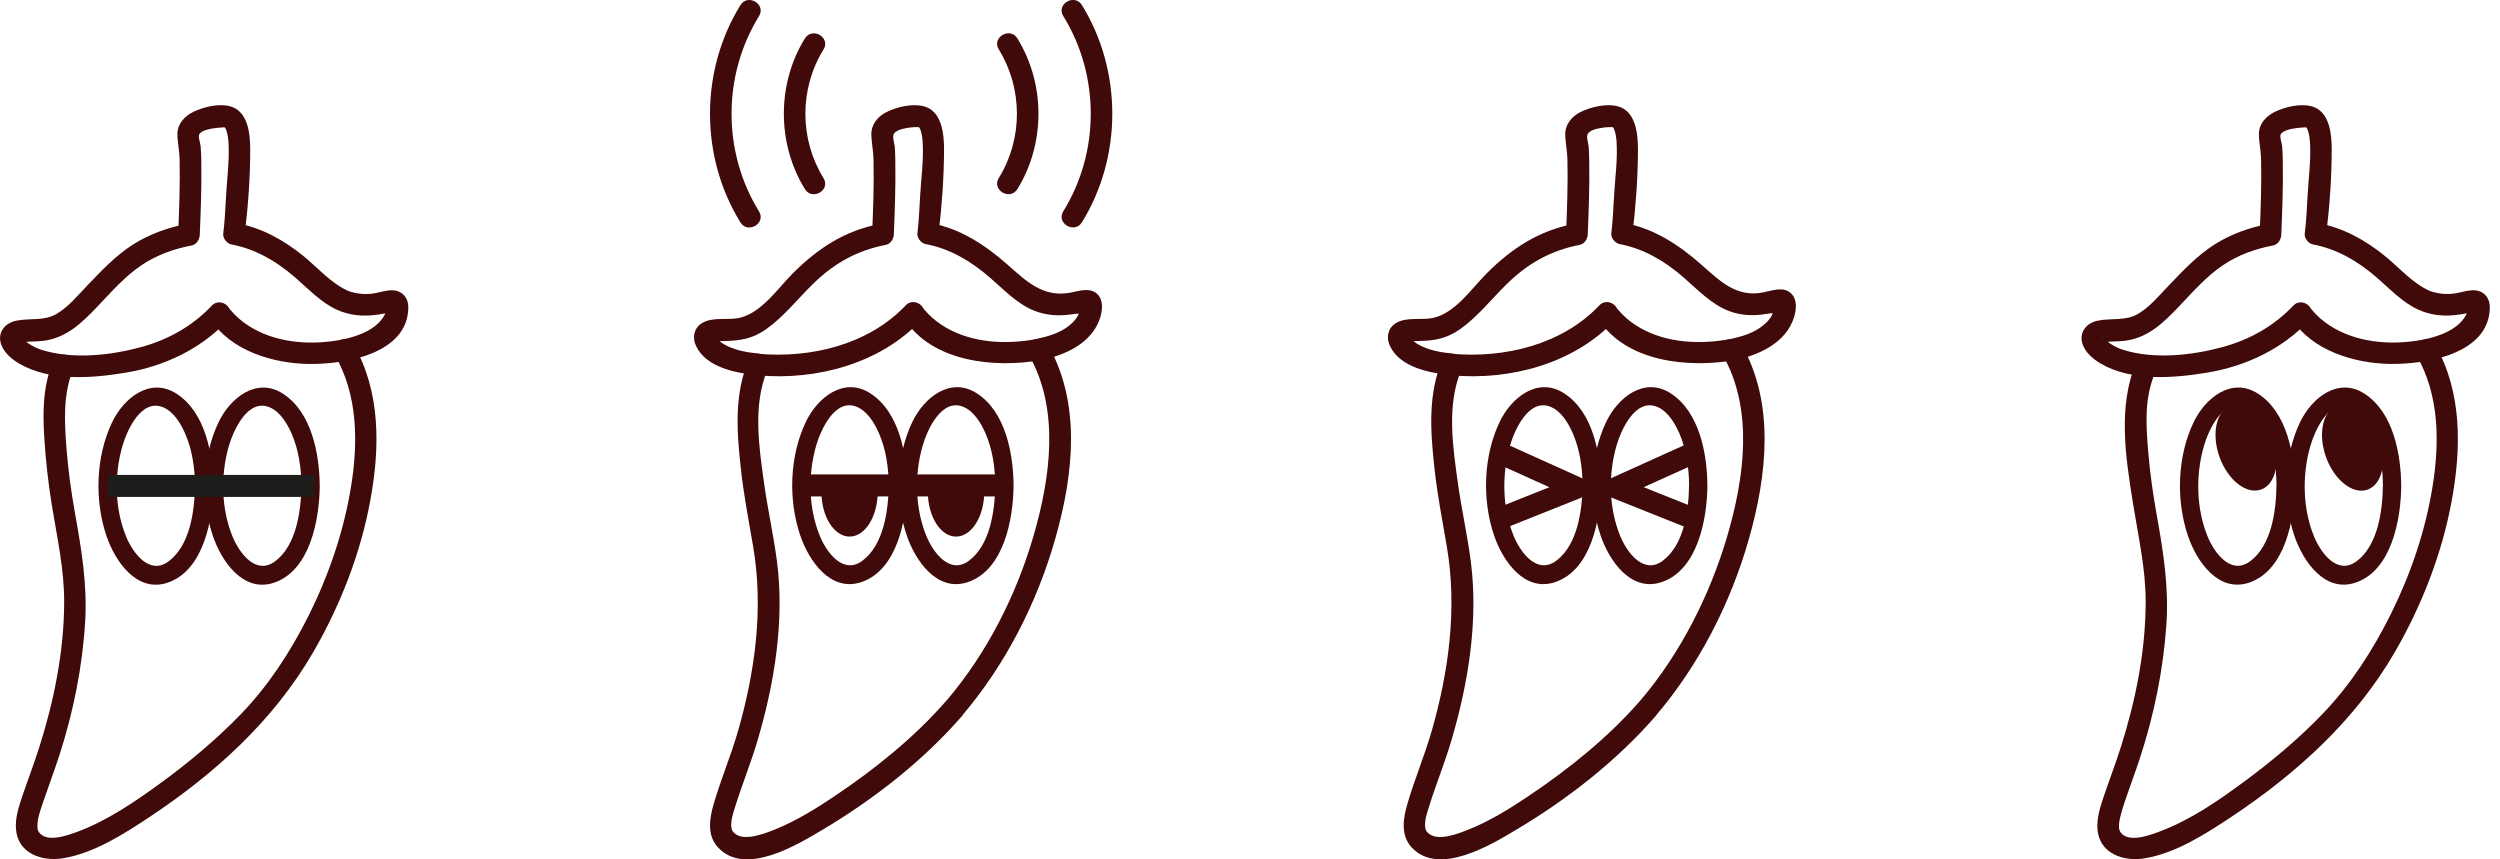 <svg width="227" height="78" viewBox="0 0 227 78" fill="none" xmlns="http://www.w3.org/2000/svg">
<path d="M30.427 32.274C32.486 35.88 32.526 40.119 31.883 44.136C31.241 48.154 29.871 52.195 28.03 55.88C26.409 59.123 24.404 62.223 21.882 64.833C19.681 67.11 17.23 69.166 14.677 71.033C12.304 72.765 9.751 74.52 6.986 75.54C6.211 75.825 5.2 76.157 4.433 76.055C4.088 76.007 3.893 75.912 3.681 75.722C3.517 75.572 3.43 75.398 3.415 75.279C3.321 74.465 3.65 73.619 3.916 72.828C4.394 71.412 4.926 70.013 5.388 68.589C6.665 64.643 7.503 60.483 7.738 56.339C7.926 53.033 7.393 49.862 6.814 46.62C6.469 44.698 6.203 42.768 6.046 40.823C5.85 38.284 5.694 35.777 6.696 33.381C7.182 32.211 5.287 31.697 4.809 32.859C3.877 35.097 3.877 37.446 4.026 39.834C4.151 41.827 4.378 43.804 4.691 45.773C5.177 48.779 5.85 51.728 5.827 54.797C5.796 59.194 4.903 63.639 3.579 67.806C3.102 69.317 2.53 70.803 2.021 72.306C1.707 73.247 1.371 74.267 1.449 75.279C1.621 77.518 3.83 78.245 5.733 77.929C8.552 77.462 11.231 75.738 13.573 74.188C19.494 70.258 24.843 65.434 28.445 59.21C30.904 54.963 32.745 50.25 33.63 45.402C34.507 40.633 34.57 35.588 32.103 31.27C31.476 30.17 29.785 31.159 30.411 32.266L30.427 32.274Z" fill="#410A0A"/>
<path d="M31.68 26.445C30.09 25.757 28.907 24.358 27.584 23.274C25.782 21.803 23.801 20.704 21.506 20.261L22.227 21.218C22.532 18.719 22.72 16.093 22.72 13.579C22.72 12.171 22.532 10.099 20.903 9.656C19.877 9.371 18.483 9.711 17.575 10.146C16.799 10.518 16.133 11.198 16.11 12.116C16.094 12.859 16.29 13.634 16.306 14.393C16.361 16.694 16.274 19.004 16.173 21.305L16.893 20.348C15.209 20.672 13.565 21.265 12.108 22.183C10.534 23.179 9.226 24.563 7.941 25.908C7.072 26.809 6.226 27.861 5.138 28.502C3.986 29.174 2.725 28.865 1.48 29.118C0.446 29.324 -0.251 30.178 0.094 31.238C0.352 32.029 1.073 32.622 1.762 33.025C4.558 34.646 8.356 34.346 11.403 33.84C14.888 33.262 18.178 31.728 20.629 29.134L19.094 28.936C20.911 31.87 24.874 33.017 28.085 33.049C31.296 33.081 36.99 32.155 37.076 27.964C37.099 26.959 36.434 26.303 35.447 26.358C34.93 26.39 34.436 26.564 33.927 26.643C33.066 26.77 32.275 26.667 31.46 26.366C30.278 25.923 29.769 27.837 30.943 28.272C32.243 28.755 33.528 28.739 34.867 28.47C34.961 28.454 35.525 28.399 35.564 28.328C35.58 28.304 35.212 27.877 35.118 27.924C35.079 27.94 35.102 28.185 35.016 28.383C34.429 29.83 32.58 30.534 31.053 30.834C28.429 31.349 25.422 31.19 23.041 29.862C22.383 29.498 21.78 29.055 21.256 28.509C21.169 28.422 20.762 27.94 20.919 28.146C20.864 28.082 20.817 28.011 20.778 27.94C20.449 27.41 19.689 27.268 19.243 27.742C17.465 29.625 15.233 30.866 12.758 31.53C9.97 32.282 6.579 32.645 3.783 31.768C3.093 31.554 2.412 31.119 2.013 30.724C1.88 30.597 1.966 30.597 1.95 30.613C2.075 30.55 1.715 30.985 1.793 31.08C1.817 31.103 2.577 31.016 2.663 31.016C3.093 31.009 3.524 30.993 3.947 30.945C6.046 30.684 7.464 29.285 8.866 27.814C10.103 26.517 11.332 25.101 12.821 24.097C14.215 23.155 15.781 22.594 17.418 22.286C17.849 22.199 18.123 21.74 18.138 21.329C18.232 19.178 18.311 17.019 18.279 14.86C18.279 14.33 18.264 13.8 18.217 13.27C18.193 13.001 17.99 12.463 18.076 12.234C18.24 11.807 19.219 11.673 19.642 11.617C19.814 11.594 19.987 11.586 20.159 11.578C20.457 11.562 20.292 11.522 20.457 11.601C20.316 11.53 20.464 11.578 20.543 11.807C20.684 12.21 20.731 12.622 20.754 13.049C20.832 14.622 20.613 16.228 20.527 17.794C20.464 18.94 20.41 20.095 20.269 21.234C20.222 21.629 20.605 22.112 20.989 22.191C23.198 22.61 25.038 23.685 26.738 25.14C27.983 26.208 29.166 27.513 30.693 28.169C31.836 28.66 32.839 26.959 31.68 26.461V26.445Z" fill="#410A0A"/>
<path d="M17.7 44.12C17.676 46.358 17.261 49.522 15.311 50.969C13.58 52.258 12.085 50.234 11.466 48.755C10.409 46.208 10.354 43.116 11.121 40.483C11.544 39.043 12.844 36.149 14.826 36.987C15.789 37.398 16.416 38.466 16.823 39.391C17.465 40.878 17.692 42.515 17.708 44.128C17.716 45.204 19.376 45.212 19.368 44.128C19.345 41.242 18.648 37.43 16.024 35.745C13.62 34.203 11.223 36.149 10.174 38.355C8.693 41.463 8.568 45.425 9.672 48.676C10.448 50.961 12.413 53.84 15.202 52.914C18.507 51.815 19.345 47.126 19.368 44.136C19.376 43.061 17.716 43.053 17.708 44.136L17.7 44.12Z" fill="#410A0A"/>
<path d="M27.364 44.12C27.34 46.358 26.925 49.522 24.975 50.969C23.244 52.258 21.749 50.234 21.13 48.755C20.073 46.208 20.018 43.116 20.785 40.483C21.208 39.043 22.508 36.149 24.49 36.987C25.453 37.398 26.08 38.466 26.487 39.391C27.129 40.878 27.356 42.515 27.372 44.128C27.38 45.204 29.04 45.212 29.032 44.128C29.009 41.242 28.312 37.43 25.688 35.745C23.284 34.203 20.887 36.149 19.838 38.355C18.357 41.463 18.232 45.425 19.336 48.676C20.112 50.961 22.078 53.84 24.866 52.914C28.171 51.815 29.009 47.126 29.032 44.136C29.04 43.061 27.38 43.053 27.372 44.136L27.364 44.12Z" fill="#410A0A"/>
<path d="M9.79 44.121H28.539" stroke="#1D1D1B" stroke-width="2" stroke-miterlimit="10"/>
<g clip-path="url(#clip0_754_4212)">
<path d="M79.697 44.653C79.697 46.897 78.554 48.722 77.144 48.722C75.734 48.722 74.583 46.897 74.583 44.653C74.583 44.455 74.591 44.266 74.614 44.076H79.666C79.689 44.266 79.697 44.455 79.697 44.653Z" fill="#410A0A"/>
<path d="M89.37 44.653C89.37 46.897 88.219 48.722 86.809 48.722C85.399 48.722 84.248 46.897 84.248 44.653C84.248 44.455 84.256 44.266 84.279 44.076H89.339C89.362 44.266 89.37 44.455 89.37 44.653Z" fill="#410A0A"/>
<path d="M85.971 63.574C83.057 66.932 79.478 69.807 75.805 72.272C74.082 73.434 72.265 74.555 70.331 75.33C69.305 75.741 67.644 76.357 66.791 75.733C66.501 75.519 66.423 75.361 66.399 75.045C66.36 74.445 66.564 73.844 66.752 73.252C67.386 71.214 68.201 69.231 68.803 67.177C70.323 62.01 71.247 56.369 70.55 50.981C70.245 48.627 69.72 46.312 69.391 43.965C68.921 40.624 68.334 36.792 69.681 33.592L68.835 34.082C74.114 34.556 79.901 33.031 83.621 29.089L82.086 28.892C84.577 32.905 90.396 33.442 94.531 32.692L93.427 32.241C96.246 37.171 95.377 43.357 93.865 48.587C92.291 54.023 89.636 59.268 85.979 63.574C85.164 64.538 86.543 65.936 87.365 64.972C91.32 60.327 94.186 54.694 95.847 48.816C97.507 42.938 98.165 36.571 95.126 31.254C94.891 30.851 94.453 30.724 94.022 30.803C91.359 31.285 88.367 31.151 85.963 29.784C85.321 29.421 84.733 28.979 84.224 28.441C84.154 28.37 83.762 27.904 83.927 28.117C83.872 28.054 83.825 27.983 83.786 27.912C83.457 27.383 82.697 27.24 82.251 27.714C78.86 31.301 73.628 32.549 68.843 32.123C68.537 32.099 68.122 32.32 67.997 32.613C66.658 35.804 66.892 39.107 67.261 42.48C67.519 44.89 67.981 47.26 68.388 49.638C69.344 55.239 68.569 60.959 67.01 66.387C66.368 68.614 65.459 70.755 64.809 72.983C64.425 74.279 64.175 75.82 65.169 76.918C67.629 79.62 72.391 76.712 74.748 75.306C79.345 72.565 83.848 69.057 87.373 64.988C88.195 64.032 86.817 62.634 85.987 63.59L85.971 63.574Z" fill="#410A0A"/>
<path d="M94.531 32.7C96.692 32.257 99.151 31.167 99.888 28.868C100.107 28.18 100.209 27.264 99.645 26.711C98.963 26.04 97.93 26.442 97.131 26.585C94.664 27.011 93.176 25.518 91.46 24.009C89.416 22.216 87.216 20.77 84.506 20.249L85.226 21.204C85.524 18.708 85.712 16.085 85.72 13.573C85.72 12.151 85.524 10.073 83.871 9.646C82.83 9.378 81.412 9.717 80.496 10.176C79.681 10.586 79.078 11.321 79.118 12.277C79.141 12.996 79.29 13.675 79.313 14.426C79.368 16.709 79.282 19 79.188 21.284L79.909 20.328C76.737 20.936 74.277 22.532 72.006 24.799C70.643 26.166 69.21 28.323 67.244 28.836C66.117 29.129 64.715 28.71 63.697 29.366C62.984 29.832 62.851 30.693 63.203 31.42C64.143 33.411 66.939 33.892 68.85 34.074C70.103 34.193 70.095 32.218 68.85 32.099C67.785 31.996 66.657 31.799 65.717 31.246C65.451 31.088 65.255 30.914 65.044 30.701C64.864 30.511 65.028 30.503 64.965 30.606C64.597 31.191 64.895 31.001 65.255 30.977C65.537 30.962 65.819 30.969 66.101 30.954C66.602 30.938 67.103 30.89 67.597 30.78C68.31 30.622 68.991 30.306 69.586 29.879C71.2 28.726 72.468 27.09 73.886 25.716C75.773 23.883 77.856 22.729 80.441 22.232C80.872 22.153 81.146 21.686 81.162 21.276C81.248 19.103 81.334 16.915 81.295 14.742C81.295 14.284 81.279 13.826 81.248 13.367C81.224 13.059 81.06 12.585 81.115 12.285C81.216 11.795 82.117 11.653 82.611 11.582C82.783 11.558 82.955 11.55 83.12 11.542C83.206 11.542 83.3 11.542 83.386 11.542C83.496 11.542 83.26 11.463 83.488 11.574C83.339 11.503 83.496 11.558 83.574 11.779C83.699 12.143 83.754 12.506 83.777 12.886C83.879 14.497 83.644 16.148 83.55 17.76C83.488 18.905 83.433 20.059 83.3 21.197C83.253 21.592 83.636 22.074 84.02 22.153C86.268 22.587 88.132 23.693 89.855 25.178C91.132 26.285 92.353 27.604 93.951 28.228C95.047 28.655 96.199 28.71 97.35 28.536C97.687 28.489 98.282 28.473 98.587 28.299C98.611 28.299 98.634 28.299 98.658 28.299C98.963 28.315 98.791 28.149 98.133 27.801C98.18 27.778 98.047 28.086 98.125 27.975C98 28.149 97.977 28.481 97.859 28.686C97.687 28.994 97.444 29.255 97.178 29.484C96.3 30.235 95.141 30.558 94.045 30.788C92.808 31.041 93.332 32.944 94.562 32.692L94.531 32.7Z" fill="#410A0A"/>
<path d="M80.692 44.076C80.669 46.312 80.254 49.472 78.303 50.917C76.573 52.205 75.077 50.183 74.458 48.705C73.401 46.161 73.346 43.072 74.113 40.442C74.536 39.004 75.836 36.112 77.818 36.95C78.781 37.36 79.408 38.427 79.815 39.351C80.457 40.837 80.684 42.472 80.7 44.084C80.708 45.158 82.368 45.166 82.36 44.084C82.337 41.2 81.64 37.392 79.016 35.709C76.612 34.169 74.215 36.112 73.166 38.316C71.686 41.421 71.56 45.379 72.665 48.626C73.44 50.91 75.406 53.785 78.194 52.861C81.499 51.763 82.337 47.078 82.36 44.092C82.368 43.017 80.708 43.009 80.7 44.092L80.692 44.076Z" fill="#410A0A"/>
<path d="M90.364 44.076C90.341 46.312 89.925 49.472 87.975 50.917C86.244 52.205 84.749 50.183 84.13 48.705C83.073 46.161 83.018 43.072 83.785 40.442C84.208 39.004 85.508 36.112 87.49 36.95C88.453 37.36 89.08 38.427 89.487 39.351C90.129 40.837 90.356 42.472 90.372 44.084C90.38 45.158 92.04 45.166 92.032 44.084C92.009 41.2 91.312 37.392 88.688 35.709C86.284 34.169 83.887 36.112 82.838 38.316C81.357 41.421 81.232 45.379 82.336 48.626C83.112 50.91 85.078 53.785 87.866 52.861C91.171 51.763 92.009 47.078 92.032 44.092C92.04 43.017 90.38 43.009 90.372 44.092L90.364 44.076Z" fill="#410A0A"/>
<path d="M73.088 3.484C70.535 7.616 70.535 13.036 73.088 17.175C73.753 18.25 75.445 17.262 74.779 16.18C72.579 12.617 72.579 8.042 74.779 4.487C75.445 3.405 73.753 2.41 73.088 3.492V3.484Z" fill="#410A0A"/>
<path d="M67.23 0.466C63.548 6.431 63.548 14.236 67.23 20.193C67.895 21.268 69.587 20.28 68.921 19.198C65.593 13.81 65.593 6.857 68.921 1.461C69.587 0.379 67.895 -0.616 67.23 0.466Z" fill="#410A0A"/>
<path d="M92.377 17.175C94.93 13.043 94.93 7.624 92.377 3.484C91.712 2.41 90.02 3.397 90.686 4.479C92.886 8.042 92.886 12.617 90.686 16.172C90.02 17.254 91.712 18.25 92.377 17.167V17.175Z" fill="#410A0A"/>
<path d="M98.236 20.193C101.917 14.228 101.917 6.423 98.236 0.458C97.57 -0.616 95.878 0.371 96.544 1.454C99.873 6.849 99.873 13.802 96.544 19.19C95.878 20.272 97.57 21.268 98.236 20.185V20.193Z" fill="#410A0A"/>
<path d="M72.79 44.076H74.803H79.854H84.467H89.527H91.539" stroke="#410A0A" stroke-width="2" stroke-miterlimit="10"/>
</g>
<g clip-path="url(#clip1_754_4212)">
<path d="M148.971 63.574C146.057 66.932 142.478 69.807 138.805 72.272C137.082 73.434 135.265 74.555 133.331 75.33C132.305 75.741 130.644 76.357 129.791 75.733C129.501 75.519 129.423 75.361 129.399 75.045C129.36 74.445 129.564 73.844 129.752 73.252C130.386 71.214 131.2 69.231 131.804 67.177C133.323 62.01 134.247 56.369 133.55 50.981C133.245 48.627 132.72 46.312 132.391 43.965C131.921 40.624 131.334 36.792 132.681 33.592L131.835 34.082C137.114 34.556 142.901 33.031 146.621 29.089L145.086 28.892C147.577 32.905 153.396 33.442 157.531 32.692L156.427 32.241C159.27 37.218 158.369 43.476 156.818 48.737C155.268 53.999 152.605 59.308 148.971 63.574C148.156 64.538 149.535 65.936 150.357 64.972C154.281 60.367 157.132 54.789 158.792 48.966C160.452 43.144 161.181 36.61 158.111 31.254C157.876 30.851 157.437 30.724 157.006 30.803C154.344 31.285 151.352 31.151 148.947 29.784C148.305 29.421 147.718 28.979 147.209 28.441C147.138 28.37 146.747 27.904 146.911 28.117C146.856 28.054 146.809 27.983 146.77 27.912C146.441 27.383 145.682 27.24 145.235 27.714C141.844 31.301 136.612 32.549 131.827 32.123C131.522 32.099 131.107 32.32 130.981 32.613C129.642 35.797 129.877 39.107 130.245 42.48C130.503 44.89 130.966 47.26 131.373 49.638C132.328 55.239 131.553 60.959 129.994 66.387C129.352 68.614 128.444 70.755 127.794 72.983C127.41 74.279 127.159 75.82 128.154 76.918C130.613 79.62 135.375 76.712 137.732 75.306C142.33 72.565 146.833 69.057 150.357 64.988C151.179 64.032 149.801 62.634 148.971 63.59V63.574Z" fill="#410A0A"/>
<path d="M157.53 32.7C159.7 32.249 162.167 31.135 162.895 28.82C163.115 28.125 163.209 27.201 162.637 26.648C161.948 25.976 160.922 26.387 160.123 26.545C157.664 27.043 156.16 25.51 154.46 24.009C152.416 22.216 150.216 20.77 147.514 20.249L148.234 21.204C148.532 18.708 148.72 16.085 148.728 13.573C148.728 12.151 148.532 10.073 146.879 9.646C145.838 9.378 144.42 9.717 143.504 10.176C142.689 10.586 142.086 11.321 142.125 12.277C142.149 12.996 142.298 13.675 142.321 14.426C142.376 16.709 142.29 19 142.196 21.284L142.916 20.328C139.744 20.936 137.285 22.532 135.014 24.799C133.651 26.166 132.218 28.323 130.252 28.836C129.124 29.129 127.723 28.71 126.704 29.366C125.992 29.832 125.859 30.693 126.211 31.42C127.151 33.411 129.947 33.892 131.858 34.074C133.111 34.193 133.103 32.218 131.858 32.099C130.793 31.996 129.665 31.799 128.725 31.246C128.459 31.088 128.263 30.914 128.051 30.701C127.871 30.511 128.036 30.503 127.973 30.606C127.605 31.191 127.903 31.001 128.263 30.977C128.545 30.962 128.827 30.969 129.109 30.954C129.61 30.938 130.111 30.89 130.605 30.78C131.317 30.622 131.999 30.306 132.594 29.879C134.207 28.726 135.476 27.09 136.894 25.716C138.781 23.883 140.864 22.729 143.449 22.232C143.88 22.153 144.154 21.686 144.169 21.276C144.256 19.103 144.342 16.915 144.303 14.742C144.303 14.284 144.287 13.826 144.256 13.367C144.232 13.059 144.068 12.585 144.122 12.285C144.224 11.795 145.125 11.653 145.618 11.582C145.791 11.558 145.963 11.55 146.127 11.542C146.213 11.542 146.307 11.542 146.394 11.542C146.503 11.542 146.268 11.463 146.495 11.574C146.347 11.503 146.503 11.558 146.582 11.779C146.707 12.143 146.762 12.506 146.785 12.886C146.887 14.497 146.652 16.148 146.558 17.76C146.495 18.905 146.441 20.059 146.307 21.197C146.26 21.592 146.644 22.074 147.028 22.153C149.276 22.587 151.14 23.693 152.855 25.178C154.131 26.285 155.353 27.604 156.959 28.228C158.055 28.655 159.206 28.702 160.358 28.505C160.687 28.449 161.298 28.418 161.587 28.244C161.611 28.244 161.634 28.244 161.658 28.244C161.963 28.252 161.791 28.086 161.141 27.754C161.188 27.73 161.055 28.046 161.141 27.928C161.016 28.109 160.992 28.449 160.875 28.655C160.702 28.971 160.46 29.239 160.185 29.468C159.308 30.235 158.157 30.566 157.045 30.796C155.815 31.048 156.332 32.952 157.562 32.7H157.53Z" fill="#410A0A"/>
<path d="M143.692 44.076C143.669 46.312 143.254 49.472 141.303 50.917C139.573 52.205 138.077 50.183 137.458 48.705C136.401 46.161 136.346 43.072 137.113 40.442C137.536 39.004 138.836 36.112 140.818 36.95C141.781 37.36 142.408 38.427 142.815 39.351C143.457 40.837 143.684 42.472 143.7 44.084C143.708 45.158 145.368 45.166 145.36 44.084C145.337 41.2 144.64 37.392 142.016 35.709C139.612 34.169 137.215 36.112 136.166 38.316C134.685 41.421 134.56 45.379 135.664 48.626C136.44 50.91 138.406 53.785 141.194 52.861C144.499 51.763 145.337 47.078 145.36 44.092C145.368 43.017 143.708 43.009 143.7 44.092L143.692 44.076Z" fill="#410A0A"/>
<path d="M153.364 44.076C153.34 46.312 152.925 49.472 150.975 50.917C149.244 52.205 147.749 50.183 147.13 48.705C146.073 46.161 146.018 43.072 146.785 40.442C147.208 39.004 148.508 36.112 150.49 36.95C151.453 37.36 152.08 38.427 152.487 39.351C153.129 40.837 153.356 42.472 153.372 44.084C153.38 45.158 155.04 45.166 155.032 44.084C155.009 41.2 154.312 37.392 151.688 35.709C149.284 34.169 146.887 36.112 145.838 38.316C144.357 41.421 144.232 45.379 145.336 48.626C146.112 50.91 148.077 53.785 150.866 52.861C154.171 51.763 155.009 47.078 155.032 44.092C155.04 43.017 153.38 43.009 153.372 44.092L153.364 44.076Z" fill="#410A0A"/>
<path d="M135.947 42.101C137.912 42.986 139.878 43.878 141.844 44.763L142.69 45.142L142.925 43.341C141.029 44.099 139.126 44.858 137.231 45.616L136.417 45.94C135.923 46.138 135.579 46.604 135.735 47.157C135.86 47.631 136.448 48.042 136.941 47.844C138.837 47.086 140.74 46.327 142.635 45.569L143.45 45.245C143.818 45.095 144.1 44.842 144.154 44.423C144.194 44.068 144.045 43.602 143.684 43.436C141.719 42.551 139.753 41.658 137.787 40.773L136.941 40.394C136.456 40.173 135.892 40.252 135.602 40.75C135.359 41.169 135.469 41.88 135.954 42.101H135.947Z" fill="#410A0A"/>
<path d="M152.988 40.394C151.023 41.279 149.057 42.172 147.091 43.057L146.245 43.436C145.9 43.594 145.728 44.068 145.775 44.423C145.838 44.842 146.096 45.095 146.48 45.245C148.375 46.004 150.278 46.762 152.174 47.52L152.988 47.844C153.482 48.042 154.061 47.631 154.194 47.157C154.351 46.596 154.006 46.138 153.513 45.94C151.618 45.182 149.715 44.423 147.819 43.665L147.005 43.341L147.24 45.142C149.206 44.258 151.171 43.365 153.137 42.48L153.983 42.101C154.469 41.88 154.578 41.176 154.335 40.75C154.046 40.252 153.482 40.173 152.996 40.394H152.988Z" fill="#410A0A"/>
</g>
<g clip-path="url(#clip2_754_4212)">
<path d="M219.427 32.271C221.486 35.877 221.526 40.115 220.883 44.132C220.241 48.149 218.91 52.087 217.101 55.732C215.479 58.998 213.475 62.122 210.953 64.755C208.799 67.008 206.387 69.033 203.888 70.883C201.39 72.734 198.939 74.418 196.158 75.478C195.336 75.794 194.255 76.173 193.433 76.055C192.83 75.976 192.485 75.651 192.415 75.225C192.321 74.655 192.673 73.572 192.916 72.836C193.362 71.5 193.864 70.187 194.302 68.851C195.594 64.905 196.44 60.77 196.714 56.618C196.934 53.297 196.432 50.102 195.845 46.844C195.508 44.954 195.226 43.057 195.07 41.143C194.858 38.636 194.678 36.201 195.681 33.836C196.174 32.682 194.482 31.67 193.989 32.84C192.282 36.881 192.994 41.435 193.668 45.658C194.146 48.663 194.835 51.612 194.827 54.681C194.819 59.117 193.918 63.6 192.579 67.815C192.101 69.325 191.53 70.812 191.021 72.314C190.707 73.255 190.371 74.276 190.449 75.288C190.621 77.526 192.83 78.253 194.733 77.937C197.552 77.47 200.231 75.746 202.573 74.197C208.493 70.258 213.843 65.443 217.445 59.22C219.881 55.013 221.706 50.355 222.599 45.563C223.491 40.771 223.593 35.647 221.103 31.282C220.476 30.183 218.785 31.172 219.411 32.279L219.427 32.271Z" fill="#410A0A"/>
<path d="M220.68 26.443C219.09 25.755 217.907 24.355 216.584 23.272C214.782 21.801 212.801 20.702 210.506 20.259L211.227 21.216C211.532 18.717 211.72 16.092 211.72 13.577C211.72 12.17 211.532 10.098 209.903 9.655C208.877 9.37 207.483 9.71 206.575 10.145C205.799 10.517 205.133 11.197 205.11 12.114C205.094 12.857 205.29 13.633 205.306 14.392C205.361 16.693 205.274 19.002 205.173 21.303L205.893 20.346C204.209 20.67 202.565 21.263 201.108 22.18C199.534 23.177 198.226 24.561 196.941 25.905C196.072 26.806 195.226 27.858 194.138 28.499C192.986 29.171 191.725 28.862 190.48 29.116C189.446 29.321 188.749 30.175 189.094 31.235C189.352 32.025 190.073 32.618 190.762 33.022C193.558 34.643 197.356 34.342 200.403 33.836C203.888 33.259 207.178 31.725 209.629 29.131L208.094 28.934C209.911 31.867 213.874 33.014 217.085 33.045C220.296 33.077 225.99 32.152 226.076 27.961C226.099 26.957 225.434 26.3 224.447 26.356C223.93 26.387 223.436 26.561 222.927 26.64C222.066 26.767 221.275 26.664 220.46 26.364C219.278 25.921 218.769 27.834 219.943 28.269C221.244 28.752 222.528 28.736 223.867 28.467C223.961 28.451 224.525 28.396 224.564 28.325C224.58 28.301 224.212 27.874 224.118 27.921C224.079 27.937 224.102 28.182 224.016 28.38C223.429 29.827 221.58 30.531 220.053 30.831C217.429 31.345 214.422 31.187 212.041 29.859C211.383 29.495 210.78 29.052 210.255 28.507C210.169 28.42 209.762 27.937 209.919 28.143C209.864 28.08 209.817 28.008 209.778 27.937C209.449 27.407 208.689 27.265 208.243 27.739C206.465 29.622 204.233 30.863 201.758 31.527C198.97 32.279 195.579 32.642 192.783 31.765C192.093 31.551 191.412 31.116 191.013 30.721C190.88 30.594 190.966 30.594 190.95 30.61C191.075 30.547 190.715 30.982 190.793 31.076C190.817 31.1 191.577 31.013 191.663 31.013C192.093 31.005 192.524 30.989 192.947 30.942C195.046 30.681 196.464 29.282 197.866 27.811C199.103 26.514 200.333 25.098 201.821 24.094C203.215 23.153 204.781 22.592 206.418 22.283C206.849 22.196 207.123 21.738 207.138 21.326C207.232 19.176 207.311 17.017 207.279 14.858C207.279 14.328 207.264 13.799 207.217 13.269C207.193 13 206.99 12.462 207.076 12.233C207.24 11.806 208.219 11.671 208.642 11.616C208.814 11.592 208.987 11.584 209.159 11.576C209.457 11.561 209.292 11.521 209.457 11.6C209.316 11.529 209.464 11.576 209.543 11.806C209.684 12.209 209.731 12.62 209.754 13.047C209.833 14.621 209.613 16.226 209.527 17.792C209.464 18.938 209.41 20.093 209.269 21.232C209.222 21.627 209.605 22.109 209.989 22.188C212.198 22.608 214.038 23.683 215.738 25.138C216.983 26.206 218.166 27.51 219.693 28.166C220.836 28.657 221.839 26.957 220.68 26.459V26.443Z" fill="#410A0A"/>
<path d="M206.7 44.116C206.676 46.354 206.261 49.517 204.311 50.964C202.58 52.253 201.084 50.229 200.466 48.75C199.408 46.204 199.354 43.112 200.121 40.479C200.544 39.039 201.844 36.145 203.826 36.983C204.789 37.395 205.415 38.462 205.823 39.387C206.465 40.874 206.692 42.511 206.708 44.124C206.716 45.199 208.376 45.207 208.368 44.124C208.345 41.238 207.648 37.426 205.024 35.742C202.62 34.2 200.223 36.145 199.174 38.352C197.693 41.459 197.568 45.421 198.672 48.671C199.448 50.956 201.413 53.834 204.202 52.909C207.507 51.81 208.345 47.121 208.368 44.132C208.376 43.056 206.716 43.049 206.708 44.132L206.7 44.116Z" fill="#410A0A"/>
<path d="M205.322 44.445C206.651 43.956 207.111 41.847 206.349 39.734C205.587 37.62 203.892 36.303 202.563 36.791C201.234 37.28 200.774 39.389 201.536 41.503C202.298 43.616 203.993 44.933 205.322 44.445Z" fill="#410A0A"/>
<path d="M216.364 44.116C216.34 46.354 215.925 49.517 213.975 50.964C212.244 52.253 210.749 50.229 210.13 48.75C209.073 46.204 209.018 43.112 209.785 40.479C210.208 39.039 211.508 36.145 213.49 36.983C214.453 37.395 215.08 38.462 215.487 39.387C216.129 40.874 216.356 42.511 216.372 44.124C216.38 45.199 218.04 45.207 218.032 44.124C218.009 41.238 217.312 37.426 214.688 35.742C212.284 34.2 209.887 36.145 208.838 38.352C207.357 41.459 207.232 45.421 208.336 48.671C209.112 50.956 211.077 53.834 213.866 52.909C217.171 51.81 218.009 47.121 218.032 44.132C218.04 43.056 216.38 43.049 216.372 44.132L216.364 44.116Z" fill="#410A0A"/>
<path d="M214.991 44.452C216.32 43.964 216.78 41.855 216.018 39.741C215.256 37.628 213.561 36.31 212.232 36.799C210.903 37.287 210.443 39.396 211.205 41.51C211.967 43.623 213.662 44.941 214.991 44.452Z" fill="#410A0A"/>
</g>
<defs>
<clipPath id="clip0_754_4212">
<rect width="38" height="78" fill="white" transform="translate(63)"/>
</clipPath>
<clipPath id="clip1_754_4212">
<rect width="38" height="78" fill="white" transform="translate(126)"/>
</clipPath>
<clipPath id="clip2_754_4212">
<rect width="38" height="78" fill="white" transform="translate(189)"/>
</clipPath>
</defs>
</svg>
